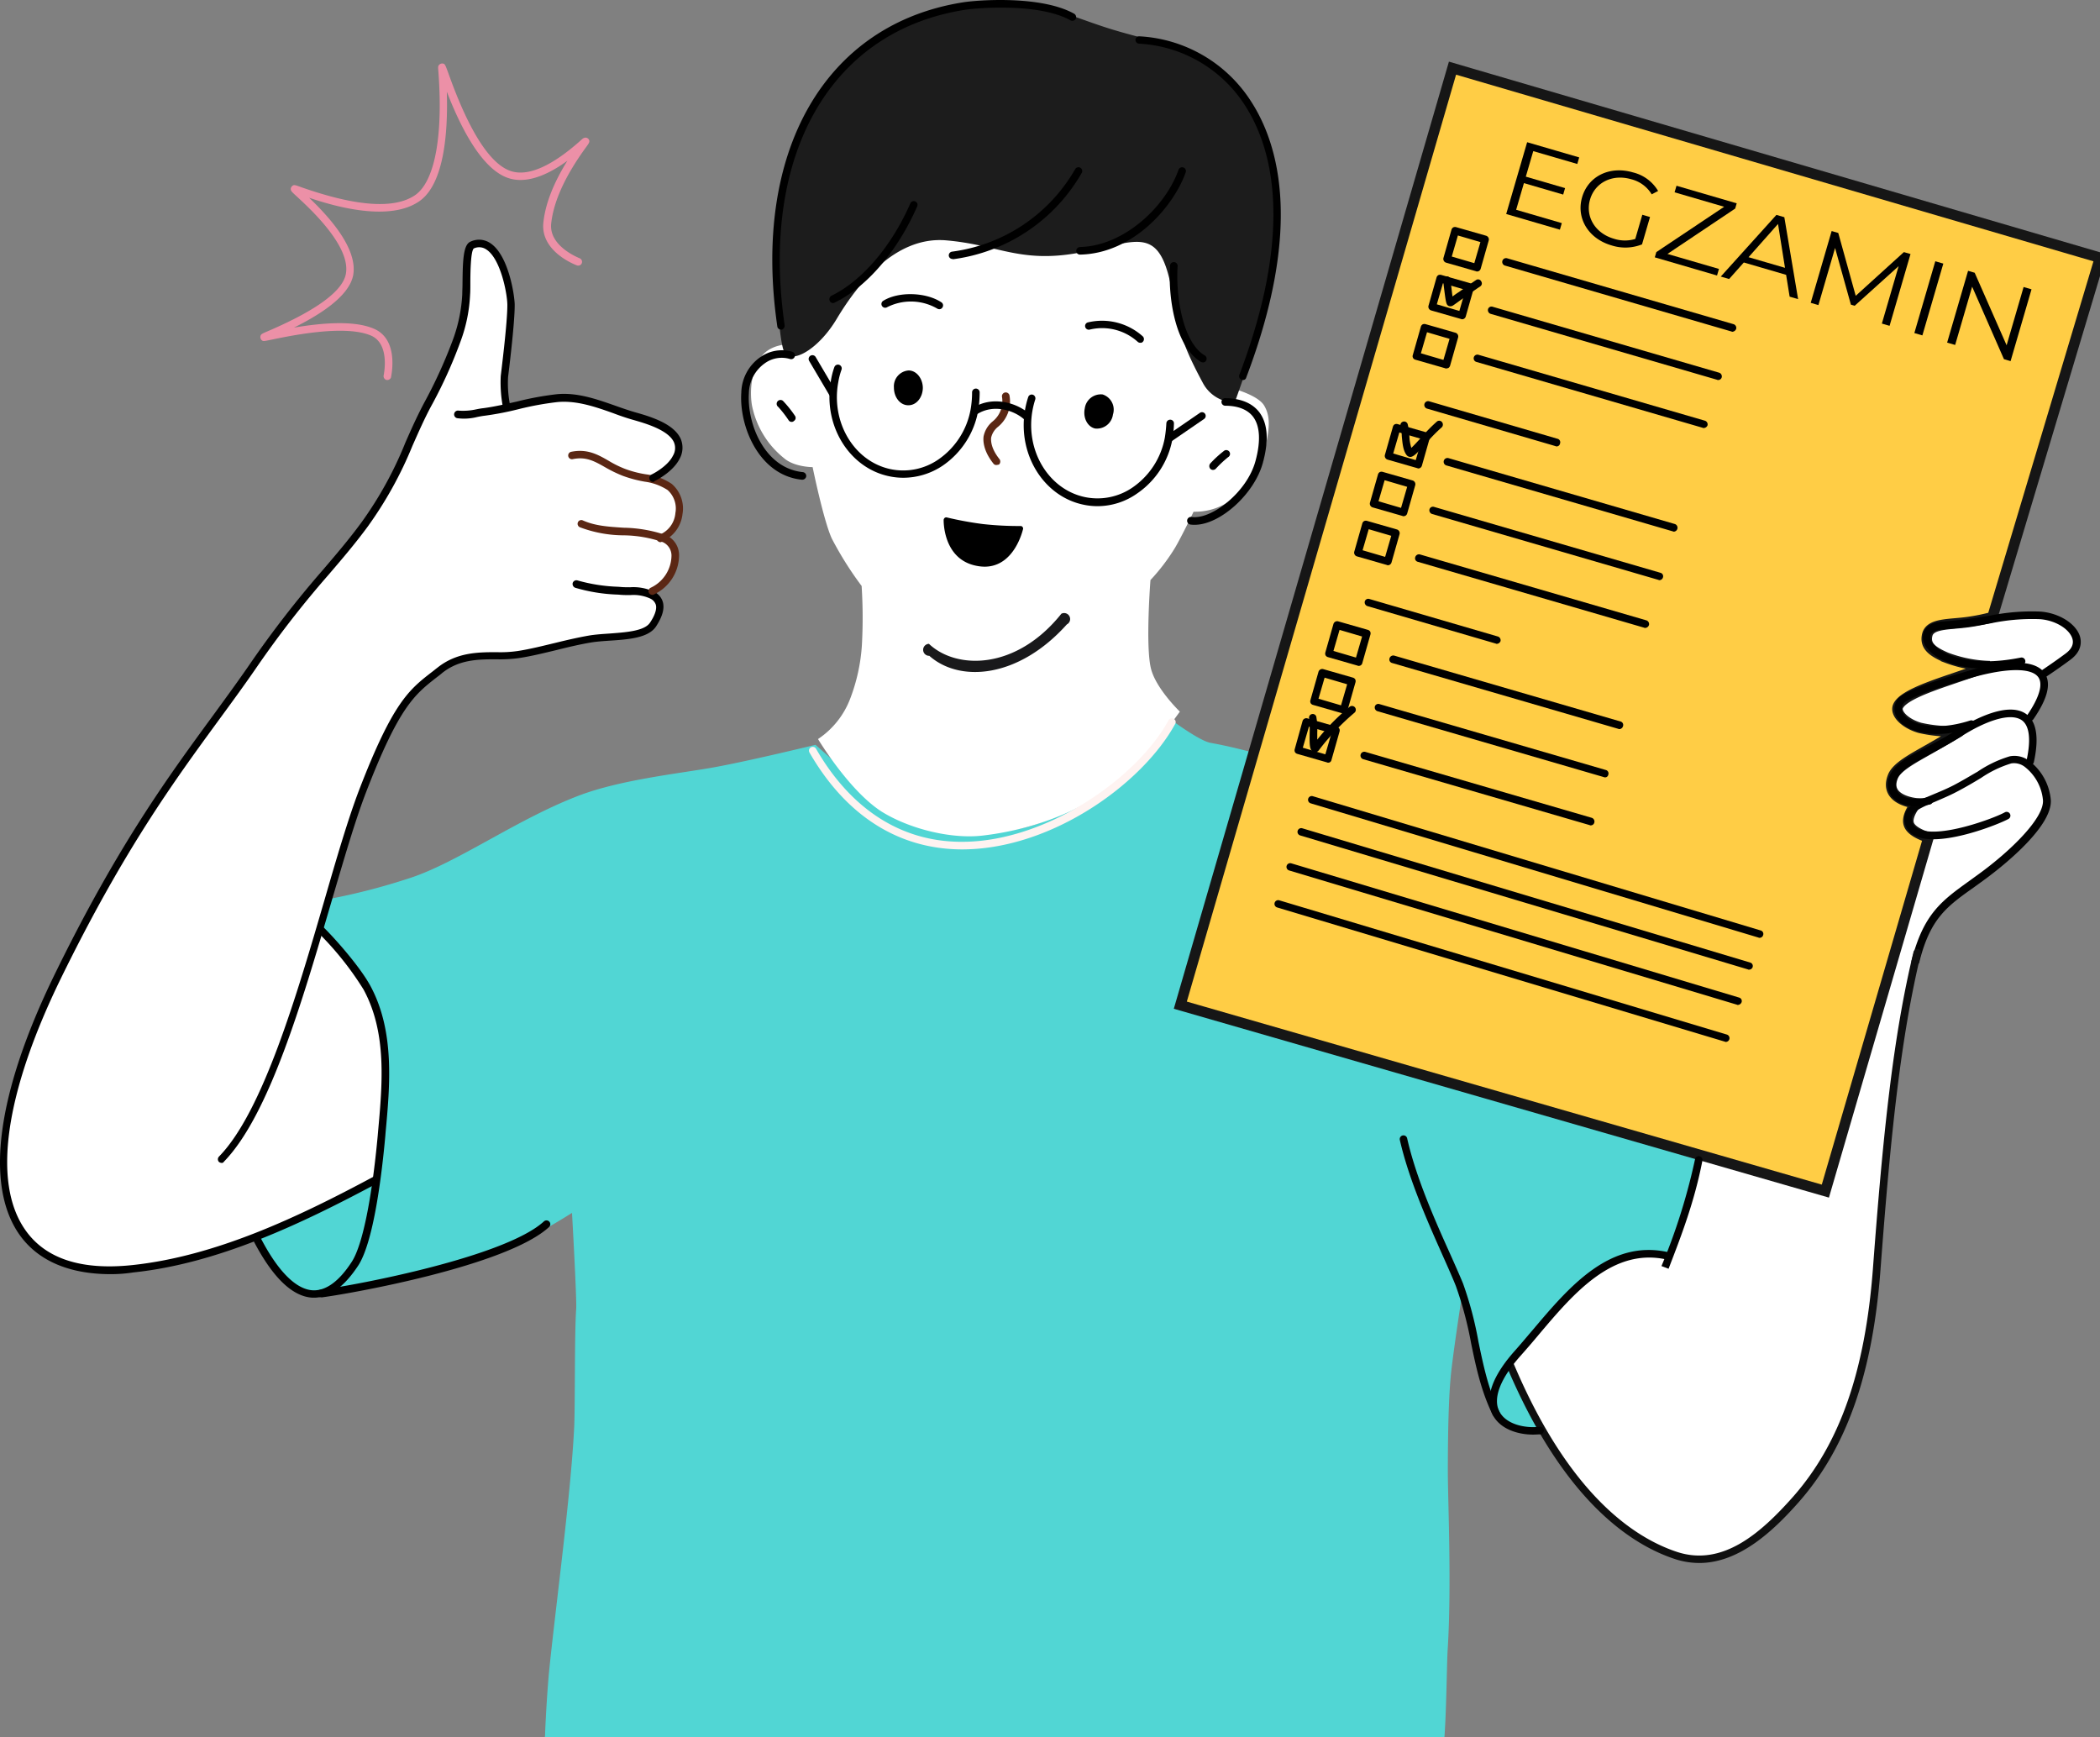 <svg id="image_przygotuję" xmlns="http://www.w3.org/2000/svg" xmlns:xlink="http://www.w3.org/1999/xlink" width="400" height="330.955" viewBox="0 0 400 330.955">
  <rect x="0" y="0" width="400" height="330.955" fill="#808080" stroke="none"/>
  <defs>
    <clipPath id="clip-path">
      <rect id="Rectangle_25" data-name="Rectangle 25" width="276.113" height="193.75" transform="translate(48.851 137.205)" fill="none"/>
    </clipPath>
    <clipPath id="clip-path-2">
      <rect id="Rectangle_27" data-name="Rectangle 27" width="400" height="330.955" fill="none"/>
    </clipPath>
  </defs>
  <g id="Group_41" data-name="Group 41">
    <g id="Group_40" data-name="Group 40" clip-path="url(#clip-path)">
      <path id="Path_98" data-name="Path 98" d="M108.955,231.047s.933,16.426.793,18.339c-.326,4.48-.186,17.826-.373,22.352-.607,12.553-3.36,32.945-4.713,45.918-.373,3.593-.7,9.239-.84,12.693a2.26,2.26,0,0,1-.047.56H275.127c.373-4.853.466-14,.606-16.426.794-12.273.047-28.559.047-34.2,0-7.093.14-14.466.653-19.086.513-4.573,2.1-14.932,2.1-14.932s3.313,13.672,3.36,13.859c1.446,3.36,1.446,6.813,3.5,9.893,1.4,2.146,8.4,2.52,8.4,2.52l-5.506-13.3s10.639-13.952,19.272-16.846c2.287-.746,4.9-.7,7.047-1.913a14.366,14.366,0,0,1,3.359-1.073s1.914-5.646,3.034-8.54c3.733-9.659,5.973-20.485,1.166-30.1-10.033-20.112-29.538-33.038-48.344-43.771-8.446-4.807-18.106-9.24-27.532-11.62-5.833-1.446-9.8-2.8-15.726-3.873-2.1-.373-7.419-4.339-7.419-4.339s-7.233,7.092-9.007,8.772a50.623,50.623,0,0,1-14.046,9.987c-10.032,4.619-20.859,2.426-30.238-2.707-5.133-2.8-14.513-11.339-14.513-11.339s-13.579,3.313-20.159,4.433-16.892,2.286-24.5,5.086c-11.9,4.433-23.426,12.879-32.619,15.866A120.758,120.758,0,0,1,62.8,171.223l-1.68,6.44a80.861,80.861,0,0,1,4.2,11.2c.933,3.966,1.167,7.886,1.866,11.9,1.074,5.74,4.34,24.079,4.34,24.079L48.991,235.9a45.305,45.305,0,0,0,4.993,7.373,8.033,8.033,0,0,0,5.647,2.987c11.059.746,26.505-5.413,36.958-8.54,3.173-.887,12.366-6.673,12.366-6.673" fill="#51d6d4" fill-rule="evenodd"/>
    </g>
  </g>
  <g id="Group_43" data-name="Group 43">
    <g id="Group_42" data-name="Group 42" clip-path="url(#clip-path-2)">
      <path id="Path_99" data-name="Path 99" d="M60.8,177.383s3.5-12.786,5.46-18.432c2.893-8.353,5.226-14.84,9.473-22.633,1.726-3.126,5.039-5.973,7.839-8.306,4.573-3.826,9.52-2.24,15.446-3.033,5.413-.7,11.526-3.267,13.3-3.36,3.734-.187,9.38.047,11.433-1.726a4.314,4.314,0,0,0,1.773-3.827,22.139,22.139,0,0,0-.746-3.266,9.354,9.354,0,0,0,3.686-4.34c1.167-3.36-2.053-5.88-2.053-5.88s2.94-3.686,3.127-5.833c.233-3.126-4.434-5.786-4.434-5.786a13,13,0,0,0,3.547-3.593c.7-1.167.98-3.127.607-3.687-1.774-2.753-6.02-3.5-9.567-4.666-4.106-1.354-8.166-3.08-12.226-3.314-2.473-.14-11.012,1.914-11.012,1.914a32.161,32.161,0,0,1-.28-4.433,59.214,59.214,0,0,1,.653-6.067c.28-3.033,1.306-9.566-.467-15.119-.746-2.333-2.893-6.113-5.786-5.506-2.52.513-1.4,9.006-2.1,12.506-1.353,6.673-4.807,13.439-7.933,19.972-2.613,5.413-4.76,10.639-7.466,15.539C67.8,104.12,60.1,110.886,53.144,120.079c-7.98,10.546-15.726,21.839-18.712,26.272-5.647,8.26-13.16,19.879-18.013,29.445-5.086,9.987-12.039,22.679-14.372,34.392C1.067,215.041-.193,219.054.833,224c.654,2.986.747,6.533,2.474,9.006,1.679,2.473,2.986,4.433,5.646,6.066,11.153,6.813,28.7,1.027,39.571-3.033,7.42-2.8,22.959-11.059,22.959-11.059s1.12-6.393,1.68-12.46a65.349,65.349,0,0,0-.467-15.959,30.83,30.83,0,0,0-3.639-9.753c-1.82-3.5-8.26-9.426-8.26-9.426" fill="#fff" fill-rule="evenodd"/>
      <path id="Path_100" data-name="Path 100" d="M155.813,140.781a16.089,16.089,0,0,0,6.113-7.653,34.567,34.567,0,0,0,2.24-10.173,94.594,94.594,0,0,0-.047-11.339,65.067,65.067,0,0,1-5.693-9.053c-1.586-3.5-3.64-13.579-3.64-13.579s-3.453,0-5.413-1.68a17.174,17.174,0,0,1-6.159-10.173,14.82,14.82,0,0,1,.513-6.673c.84-2.193,1.68-3.547,3.873-4.387,1.913-.7,4.2-.466,5.366-2.053,6.44-8.819,10.267-18.712,18.853-25.758a68.711,68.711,0,0,1,11.2-7.653C198.7,22.254,226,19.641,234.769,38.96a34.444,34.444,0,0,1,2.38,17.872c-.607,4.713-1.727,17.359-1.727,17.359s4.153,1.167,5.32,2.987c1.867,2.986.42,6.533-.047,9.939-.466,3.5-4.2,7.233-7.513,8.96a11.65,11.65,0,0,1-5.833,1.4s-2.193,4.573-3.5,6.813a37.941,37.941,0,0,1-4.714,6.206s-.979,12.553.094,16.846c.933,3.826,5.506,8.213,5.506,8.213s-4.9,6.766-6.626,8.633c-7.98,8.819-19.366,13.626-30.939,14.979-5.973.7-13.906-1.26-19.179-4.527-6.253-3.966-12.179-13.859-12.179-13.859" fill="#fff" fill-rule="evenodd"/>
      <path id="Path_101" data-name="Path 101" d="M287.632,259.839s3.966,8.866,6.813,13.953a69.445,69.445,0,0,0,10.313,13.346,61.851,61.851,0,0,0,9.006,6.953c4.106,2.1,6.02,3.5,10.733,3.033a19.777,19.777,0,0,0,8.4-3.173c8.82-6.02,14.046-14,18.386-23.426,4.62-10.079,5.6-21.745,6.44-33.831.56-8.027,1.4-16.52,2.286-23.753,1.12-9.239,2.427-18.945,4.387-28.138.746-3.593,1.633-8.026,5.18-11.526,6.533-6.44,16.845-11.106,20.159-19.366,1.073-2.66-3.174-8.306-3.174-8.306a20.146,20.146,0,0,0,.56-5.46,11.6,11.6,0,0,0-.606-2.753s1.633-3.127,2.24-4.48a6.353,6.353,0,0,0,.513-4.433s6.533-4.2,6.533-6.766c0-2.24-6.113-4.62-7.28-4.573-5.46.233-8.819,1.306-14.279,1.306-1.447,0-5.833.653-7,1.54-2.286,1.727-3.36,8.166-4.153,10.453-2.66,7.979-5.833,15.772-9.146,23.519-4.246,9.939-7.84,20.065-11.339,30.285-2.614,7.653-4.387,16.519-8.913,23.332-2.893,4.386-9.8,11.853-9.8,11.853s-1.586,7.046-2.66,10.733c-.653,2.193-3.22,9.052-3.22,9.052s-5.366-.42-6.439-.28a20.4,20.4,0,0,0-8.586,4.014c-2.847,2.1-7.7,7.372-11.153,11.339-1.353,1.633-4.2,5.553-4.2,5.553" fill="#fff" fill-rule="evenodd"/>
      <path id="Path_102" data-name="Path 102" d="M276.666,12.984,400,49.1l-20.486,68.457a38.746,38.746,0,0,1-4.573.933c-3.593.513-7.28.187-7.84,2.427s1.26,3.313,3.594,4.339A25.271,25.271,0,0,0,379,126.892s-4.153,1.4-7.56,2.566c-4.666,1.587-9.053,3.22-9.893,5.04-.653,1.4,1.354,3.36,4.153,4.153a26.417,26.417,0,0,0,7.653.607s-2.939,1.773-6.066,3.546c-2.94,1.68-5.973,3.267-6.72,5.086-1.866,4.62,4.434,5.134,4.434,5.134s-2.007,2.379-1.4,4.013c.56,1.633,3.733,2.473,3.733,2.473l-19.646,67.383L224.822,191.475Z" fill="#ffcd45" stroke="#161616" stroke-width="2" fill-rule="evenodd"/>
      <path id="Path_103" data-name="Path 103" d="M194.117,100.807s-1.913-.093-4.246-.187c-1.307-.046-5.274-.56-6.533-.793-.607-.093-3.174-.7-3.174-.7s.42,3.733.887,4.48a11.778,11.778,0,0,0,2.66,2.846c2.613,2.007,6.813.514,8.4-1.12a9.8,9.8,0,0,0,2.007-4.526" fill-rule="evenodd"/>
      <path id="Path_104" data-name="Path 104" d="M149.179,66.508c-1.26-4.526-1.54-18.712-.84-25.525a48.935,48.935,0,0,1,3.547-14.28,49.956,49.956,0,0,1,10.126-14.979C169.431,4.025,181.8.338,192.25.525,199.016.665,203.87,3,209.936,5c4.993,1.68,9.986,2.66,14.886,4.294,7,2.333,12.693,8.259,15.4,14.885,5.553,13.673,2.66,25.386-.56,38.872-.793,3.406-4.48,13.626-4.48,13.626a7.01,7.01,0,0,1-6.066-3.733c-3.033-5.647-4.666-9.52-5.506-15.166-2.334-16.006-6.58-11.62-18.433-9.566-10.966,1.913-15.119-1.587-24.965-2.427s-17.033,8.633-20.766,14.839c-3.686,6.253-9.333,9.24-10.266,5.88" fill="#1c1c1c" fill-rule="evenodd"/>
      <path id="Path_105" data-name="Path 105" d="M364.815,183.916a.28.28,0,0,1-.187-.047.722.722,0,0,1-.513-.886c2.287-8.96,5.786-11.433,11.106-15.26l1.54-1.119c6.206-4.48,12.739-10.873,12.366-14.28a9.093,9.093,0,0,0-3.406-6.206,3.348,3.348,0,0,0-2.614-.7,21.049,21.049,0,0,0-5.739,2.753c-1.307.793-2.8,1.68-4.573,2.613-1.494.794-2.894,1.354-4.154,1.914-3.033,1.26-4.619,2.006-4.479,3.406a2.065,2.065,0,0,0,1.213,1.773c3.78,1.96,14.373-1.96,16.472-3.126a.721.721,0,1,1,.7,1.26c-1.959,1.073-13.206,5.553-17.825,3.173a3.417,3.417,0,0,1-1.96-2.893c-.28-2.567,2.193-3.593,5.32-4.9,1.213-.513,2.613-1.073,4.059-1.82,1.774-.933,3.22-1.82,4.527-2.566a22.186,22.186,0,0,1,6.159-2.94,4.7,4.7,0,0,1,3.78.933,10.558,10.558,0,0,1,4.013,7.233c.56,5.506-10.686,13.953-12.972,15.586l-1.54,1.12c-5.273,3.733-8.446,5.973-10.546,14.419a.846.846,0,0,1-.747.56" fill="#020202"/>
      <path id="Path_106" data-name="Path 106" d="M364.815,153.537a5.556,5.556,0,0,1-4.433-1.727,3.885,3.885,0,0,1-.373-4.2c.98-2.147,3.546-3.5,7.093-5.367,1.773-.933,3.779-2.006,5.926-3.36,2.1-1.306,9.193-5.459,12.879-2.893,2.007,1.4,2.52,4.527,1.494,9.193a.714.714,0,0,1-1.4-.28c.886-4.013.56-6.673-.887-7.7-2.333-1.633-7.326.42-11.246,2.894-2.193,1.4-4.2,2.473-6.02,3.453-3.266,1.773-5.646,3.033-6.439,4.713a2.548,2.548,0,0,0,.186,2.706c.933,1.167,3.08,1.494,5.693.887a.672.672,0,0,1,.84.56.682.682,0,0,1-.56.84,15.249,15.249,0,0,1-2.753.28"/>
      <path id="Path_107" data-name="Path 107" d="M369.015,139.818c-4.106,0-7-1.493-7.886-3.5a3.015,3.015,0,0,1,1.353-3.966c2.613-1.587,8.446-3.407,12.833-4.667,4.246-1.213,11.759-2.753,14.092.467,1.354,1.913.7,4.806-2.1,8.866a.705.705,0,1,1-1.166-.793c2.333-3.407,3.033-5.927,2.1-7.233-1.307-1.82-5.973-1.773-12.506.047-6.207,1.773-10.5,3.313-12.506,4.479a1.623,1.623,0,0,0-.84,2.147c.933,2.053,5.6,3.92,12.879,1.586a.709.709,0,1,1,.42,1.354,20.47,20.47,0,0,1-6.673,1.213"/>
      <path id="Path_108" data-name="Path 108" d="M389.127,129.132a.72.72,0,0,1-.42-1.307c1.307-.886,2.893-1.96,4.713-3.313,1.213-.886,1.633-1.866,1.307-2.893-.607-1.913-3.5-3.593-6.487-3.686a38.541,38.541,0,0,0-9.006.793,82.847,82.847,0,0,1-9.239,1.166c-1.167.094-2.007.467-2.24,1.027a1.794,1.794,0,0,0,.513,1.773c1.493,1.867,6.72,4.573,16.659,2.567a.727.727,0,0,1,.84.56.7.7,0,0,1-.56.84c-9.893,1.96-15.912-.42-18.059-3.08a3.176,3.176,0,0,1-.7-3.267c.28-.653,1.073-1.726,3.453-1.913,3.967-.28,6.673-.746,9.1-1.12a40.255,40.255,0,0,1,9.333-.793c3.593.14,7.046,2.193,7.839,4.713.28.933.467,2.8-1.82,4.48-1.82,1.353-3.453,2.473-4.806,3.36a1.381,1.381,0,0,1-.42.093"/>
      <path id="Path_109" data-name="Path 109" d="M42.225,221.527a.971.971,0,0,1-.513-.187.732.732,0,0,1,0-1.026c8.353-8.54,14.839-30.845,20.065-48.764,2.334-8.073,4.573-15.726,6.673-21.186,6.393-16.566,9.473-18.992,13.813-22.352.373-.28.7-.56,1.073-.84,3.64-2.893,7.653-2.94,11.246-2.94A22.949,22.949,0,0,0,98.689,124c2.38-.374,4.76-.98,7.093-1.54,2.1-.514,4.293-1.027,6.439-1.4,1.12-.187,2.427-.28,3.827-.374,3.126-.233,6.673-.466,7.746-2.053.98-1.446,1.353-2.66,1.12-3.453a1.975,1.975,0,0,0-1.073-1.167,7.563,7.563,0,0,0-3.78-.653c-.56,0-1.12,0-1.773-.046l-.56-.047a32.288,32.288,0,0,1-8.166-1.307.77.77,0,0,1-.467-.933.74.74,0,0,1,.887-.467,32.123,32.123,0,0,0,7.793,1.214l.559.046c.607.047,1.12.047,1.68.047a9.16,9.16,0,0,1,4.434.793,3.149,3.149,0,0,1,1.819,2.053c.327,1.26-.093,2.754-1.306,4.62-1.447,2.193-5.227,2.473-8.866,2.707-1.354.093-2.614.186-3.687.373-2.146.373-4.293.887-6.346,1.4-2.333.56-4.76,1.167-7.187,1.54a26.231,26.231,0,0,1-4.339.233c-3.5,0-7.093.047-10.313,2.613-.373.327-.747.607-1.12.887C79,132.3,76.01,134.638,69.757,150.831c-2.1,5.413-4.293,13.019-6.673,21.092-5.553,18.992-11.853,40.551-20.439,49.371a.437.437,0,0,1-.42.233"/>
      <path id="Path_110" data-name="Path 110" d="M124.307,113.313a.729.729,0,0,1-.7-.373.712.712,0,0,1,.327-.98,6.846,6.846,0,0,0,3.966-6.02,2.806,2.806,0,0,0-1.633-2.66,23.56,23.56,0,0,0-7.56-1.306,23.792,23.792,0,0,1-8.259-1.54.72.72,0,0,1-.374-.934.7.7,0,0,1,.934-.373c2.38,1.073,4.993,1.213,7.793,1.4a26.147,26.147,0,0,1,8.026,1.4,4.164,4.164,0,0,1,2.52,3.92,8.276,8.276,0,0,1-4.76,7.373.344.344,0,0,1-.28.093" fill="#5b2714"/>
      <path id="Path_111" data-name="Path 111" d="M125.8,103.28a.7.7,0,0,1-.653-.467.724.724,0,0,1,.42-.933,4.876,4.876,0,0,0,3.08-4.153,4.713,4.713,0,0,0-1.494-4.386,10.556,10.556,0,0,0-4.34-1.587,23.637,23.637,0,0,1-4.2-1.12A25.027,25.027,0,0,1,115.255,89c-2.053-1.167-3.64-2.053-6.16-1.54a.714.714,0,1,1-.28-1.4c3.033-.607,5.04.513,7.14,1.726a19.51,19.51,0,0,0,3.126,1.54,19.991,19.991,0,0,0,3.967,1.027,11.406,11.406,0,0,1,4.9,1.82A6.172,6.172,0,0,1,130,97.914a6.412,6.412,0,0,1-3.967,5.273c-.046.093-.14.093-.233.093" fill="#5b2714"/>
      <path id="Path_112" data-name="Path 112" d="M124.4,91.8a.7.7,0,0,1-.653-.42.754.754,0,0,1,.326-.98c.047,0,3.08-1.493,4.107-3.593a2.815,2.815,0,0,0,.186-2.567c-1.073-2.379-5.646-3.639-7.559-4.2-1.353-.374-2.707-.84-4.06-1.354-3.406-1.213-6.953-2.426-10.546-2.1a57.707,57.707,0,0,0-7.42,1.354,57.84,57.84,0,0,1-6.533,1.26c-.42.046-.886.14-1.353.233a10.218,10.218,0,0,1-3.78.233.732.732,0,0,1,.234-1.446,11.558,11.558,0,0,0,3.313-.234c.466-.093.933-.186,1.4-.233,2.146-.28,4.293-.793,6.393-1.26a57.69,57.69,0,0,1,7.606-1.4c3.873-.373,7.56.933,11.153,2.193,1.306.467,2.66.934,3.966,1.307,3.547.98,7.326,2.38,8.493,5.04a4.355,4.355,0,0,1-.233,3.78c-1.307,2.566-4.667,4.2-4.807,4.246,0,.093-.093.14-.233.14"/>
      <path id="Path_113" data-name="Path 113" d="M21.086,242.713c-7.933,0-13.906-2.567-17.406-7.56-6.626-9.472-4.246-27.018,6.673-49.417,11.993-24.592,21.7-37.8,30.239-49.464,2.38-3.267,4.666-6.393,6.859-9.566a197.06,197.06,0,0,1,14.14-18.246c2.426-2.847,4.759-5.553,7.233-8.913a71.163,71.163,0,0,0,8.4-15.259c1.167-2.66,2.38-5.367,3.873-8.12a91.735,91.735,0,0,0,5.18-11.479,29.364,29.364,0,0,0,1.773-8.633c0-.56.047-1.26.047-2.053.047-4.434.14-7.42,1.54-7.98a3.8,3.8,0,0,1,3.733.28c3.453,2.24,4.62,9.753,4.666,11.666.047,3.546-1.213,13.439-1.26,13.859a21.337,21.337,0,0,0,.374,5.32.708.708,0,1,1-1.353.42,24.861,24.861,0,0,1-.42-5.88c0-.186,1.306-10.266,1.259-13.719-.046-2.193-1.306-8.726-4.013-10.453a2.4,2.4,0,0,0-2.38-.186c-.606.513-.653,4.806-.653,6.673,0,.793,0,1.539-.046,2.1a29.313,29.313,0,0,1-1.867,9.053A88.876,88.876,0,0,1,82.4,76.868c-1.493,2.707-2.66,5.413-3.827,8.026a73.972,73.972,0,0,1-8.586,15.493c-2.52,3.406-4.853,6.113-7.326,9.006A192.054,192.054,0,0,0,48.618,127.5c-2.193,3.173-4.48,6.3-6.906,9.613-8.493,11.619-18.106,24.732-30.1,49.231C.927,208.228-1.5,225.261,4.8,234.267c3.827,5.506,10.686,7.746,20.392,6.719,15.82-1.679,31.452-9.052,45.965-16.845a.721.721,0,1,1,.7,1.26c-14.653,7.839-30.425,15.3-46.478,16.985a27.768,27.768,0,0,1-4.293.327"/>
      <path id="Path_114" data-name="Path 114" d="M73.77,72.388h-.14a.768.768,0,0,1-.56-.84c0-.047,1.353-6.066-2.473-7.653-5.04-2.1-15.4.093-18.806.793-1.586.327-1.68.374-2.006.047a.835.835,0,0,1-.187-.653c.093-.42.187-.467,1.493-1.027,9.24-3.966,14.233-7.653,14.793-10.919.933-5.227-6.767-12.32-9.286-14.653-1.074-.98-1.214-1.12-1.214-1.493a.749.749,0,0,1,.234-.513c.326-.327.513-.28,1.773.186,10.5,3.687,17.779,4.2,21.7,1.493,3.733-2.613,5.366-11.292,4.386-23.845-.046-.56-.046-.747.187-.98a.771.771,0,0,1,.56-.233c.513,0,.56.186,1.12,1.68,4.06,11.479,8.213,17.825,12.272,18.9,3.174.84,7.513-1.074,12.833-5.787.467-.42.607-.56.793-.606a.714.714,0,0,1,.84.186c.374.467.094.794-.326,1.4-4.013,5.46-6.3,10.406-6.767,14.7-.466,4.386,5.367,6.579,5.413,6.626a.723.723,0,0,1-.513,1.353c-.28-.093-6.953-2.613-6.393-8.119.373-3.594,1.913-7.513,4.573-11.807-2.94,2.147-7.139,4.434-10.873,3.407-5.6-1.493-9.846-10.779-12.086-16.566.234,7.653-.466,17.546-5.226,20.859-5.646,3.92-15.773,1.12-21-.653,3.453,3.313,9.286,9.473,8.4,14.7-.747,4.153-6.673,7.746-11.293,10.033,4.76-.793,11.2-1.493,15.166.187,4.946,2.053,3.36,9.006,3.313,9.332a.786.786,0,0,1-.7.467" fill="#ec90a7"/>
      <path id="Path_115" data-name="Path 115" d="M152.819,91.38h-.093c-8.167-.84-11.946-10.172-11.526-16.565a8.469,8.469,0,0,1,3.733-6.859,7.06,7.06,0,0,1,6.019-.934.723.723,0,1,1-.513,1.353,5.486,5.486,0,0,0-4.713.794,7.178,7.178,0,0,0-3.08,5.739c-.373,5.834,2.987,14.28,10.266,15.026a.732.732,0,0,1,.654.793.755.755,0,0,1-.747.653"/>
      <path id="Path_116" data-name="Path 116" d="M227.575,99.967a5.036,5.036,0,0,1-.84-.047.732.732,0,1,1,.233-1.446c3.78.56,10.593-4.713,12.18-10.686,1.026-3.78.84-6.673-.467-8.4-1.027-1.353-2.846-2.1-5.32-2.1a.729.729,0,0,1-.7-.746.717.717,0,0,1,.7-.7c2.987.046,5.133.933,6.487,2.659q2.449,3.221.7,9.66c-1.634,5.973-8.167,11.806-12.973,11.806"/>
      <path id="Path_117" data-name="Path 117" d="M150.813,80.368a.68.68,0,0,1-.607-.327,21.885,21.885,0,0,0-1.96-2.52.733.733,0,1,1,.887-1.166A21.812,21.812,0,0,1,151.42,79.2a.683.683,0,0,1-.187.98.571.571,0,0,1-.42.187"/>
      <path id="Path_118" data-name="Path 118" d="M189.777,88.581a.665.665,0,0,1-.56-.28c-2.007-2.52-1.96-4.48-1.867-5.18a4.938,4.938,0,0,1,1.727-2.846,4.93,4.93,0,0,0,1.773-4.713.727.727,0,1,1,1.447-.14A6.236,6.236,0,0,1,190.1,81.3a3.694,3.694,0,0,0-1.307,2.054c-.047.42-.14,1.959,1.587,4.106a.785.785,0,0,1-.094,1.027,3.1,3.1,0,0,1-.513.093" fill="#5b2714"/>
      <path id="Path_119" data-name="Path 119" d="M180.724,99.686c.093,1.68.793,6.3,5.6,7.187,5.086.933,6.953-3.92,7.466-5.647-1.213,0-4.013-.093-6.673-.373-2.707-.373-5.273-.933-6.393-1.167m6.813,8.26a7.915,7.915,0,0,1-1.4-.14c-6.58-1.167-6.393-8.68-6.393-8.773a.572.572,0,0,1,.187-.373.476.476,0,0,1,.42-.094,66.236,66.236,0,0,0,6.859,1.26,62.216,62.216,0,0,0,7.187.374.423.423,0,0,1,.373.186.448.448,0,0,1,.093.42c-.046.094-1.586,7.14-7.326,7.14"/>
      <path id="Path_120" data-name="Path 120" d="M178.9,58.9a.755.755,0,0,1-.42-.14,10.008,10.008,0,0,0-9.519-.233.713.713,0,0,1-.747-1.214c2.893-1.819,8.166-1.679,11.106.28a.691.691,0,0,1,.187.98.68.68,0,0,1-.607.327"/>
      <path id="Path_121" data-name="Path 121" d="M217.216,65.295a.7.7,0,0,1-.513-.187,10.114,10.114,0,0,0-9.1-2.333.708.708,0,0,1-.42-1.353,11.633,11.633,0,0,1,10.5,2.66.732.732,0,0,1,0,1.026.542.542,0,0,1-.467.187"/>
      <path id="Path_122" data-name="Path 122" d="M148.759,62.775a.67.67,0,0,1-.7-.607c-4.853-33.365,9.1-57.63,35.465-61.737,2.66-.419,14.792-1.353,21.092,2.194a.75.75,0,0,1,.28.98.752.752,0,0,1-.98.28c-5.88-3.314-17.546-2.427-20.159-2.007-25.572,4.013-39.011,27.579-34.3,60.1a.8.8,0,0,1-.607.84c0-.047-.046-.047-.093-.047"/>
      <path id="Path_123" data-name="Path 123" d="M236.768,72.388a.588.588,0,0,1-.28-.047.725.725,0,0,1-.42-.933c10.453-27.625,6.346-43.164,1.073-51.331A25.59,25.59,0,0,0,216.982,8.318a.727.727,0,0,1-.7-.747.718.718,0,0,1,.747-.653,26.944,26.944,0,0,1,21.279,12.413c5.46,8.446,9.753,24.452-.933,52.59a.605.605,0,0,1-.607.467"/>
      <path id="Path_124" data-name="Path 124" d="M205.69,48.5a.718.718,0,0,1-.7-.7.761.761,0,0,1,.7-.747c8.493-.186,16.379-7.793,18.806-14.746a.724.724,0,0,1,1.353.514c-2.24,6.393-9.94,15.492-20.159,15.679"/>
      <path id="Path_125" data-name="Path 125" d="M181.424,49.336a.707.707,0,0,1-.7-.607.724.724,0,0,1,.607-.793A31.8,31.8,0,0,0,204.8,32.21a.721.721,0,0,1,1.26.7,33.253,33.253,0,0,1-24.546,16.473c-.046-.047-.046-.047-.093-.047"/>
      <path id="Path_126" data-name="Path 126" d="M158.7,57.735a.7.7,0,0,1-.653-.42.754.754,0,0,1,.326-.98c5.787-2.8,11.433-9.379,15.026-17.592a.711.711,0,1,1,1.307.56c-3.733,8.539-9.613,15.4-15.726,18.339a.507.507,0,0,1-.28.093"/>
      <path id="Path_127" data-name="Path 127" d="M229.115,69.028a.886.886,0,0,1-.373-.093c-5.04-3.033-6.253-12.6-5.88-18.339a.727.727,0,1,1,1.447.14c-.374,5.553.933,14.466,5.179,16.985a.7.7,0,0,1,.234.98.592.592,0,0,1-.607.327"/>
      <path id="Path_128" data-name="Path 128" d="M206.623,77.8a3.085,3.085,0,0,1,3.406-2.66,3.041,3.041,0,0,1,1.96,3.827,3.085,3.085,0,0,1-3.406,2.659c-1.447-.326-2.333-2.053-1.96-3.826" fill-rule="evenodd"/>
      <path id="Path_129" data-name="Path 129" d="M170.272,73.835a3.026,3.026,0,0,1,2.8-3.267c1.493,0,2.706,1.54,2.706,3.36-.046,1.82-1.26,3.314-2.8,3.267-1.494,0-2.707-1.493-2.707-3.36" fill-rule="evenodd"/>
      <path id="Path_130" data-name="Path 130" d="M231.075,89.514a.7.7,0,0,1-.513-.187.782.782,0,0,1-.047-1.026,20.728,20.728,0,0,1,2.707-2.473.72.72,0,1,1,.7,1.259,21.925,21.925,0,0,0-2.334,2.194.748.748,0,0,1-.513.233"/>
      <path id="Path_131" data-name="Path 131" d="M316.471,241.173a115.757,115.757,0,0,0,6.393-20.346.714.714,0,1,1,1.4.28c-1.493,7.747-4.013,14.28-6.44,20.579" fill="#020202"/>
      <path id="Path_132" data-name="Path 132" d="M311.1,265.532" fill="#5b2714"/>
      <path id="Path_133" data-name="Path 133" d="M323.657,297.73a14.908,14.908,0,0,1-4.62-.747c-8.773-2.893-21.512-11.619-32.151-36.958a.71.71,0,0,1,1.306-.56c10.406,24.826,22.772,33.365,31.265,36.165,8.726,2.847,16.006-3.686,22.026-10.453,8.913-10.079,13.766-23.845,15.259-43.444,1.96-26.179,3.873-44.425,7.746-60.43a.724.724,0,1,1,1.4.373c-3.826,15.866-5.74,34.111-7.7,60.2-1.494,19.879-6.487,33.971-15.586,44.284-4.947,5.6-11.386,11.573-18.946,11.573" fill="#0f0f0f"/>
      <path id="Path_134" data-name="Path 134" d="M183.291,161.8c-12.086,0-22.166-6.393-29.119-18.479a.721.721,0,0,1,1.26-.7C162.2,154.377,172,160.537,183.664,160.35c15.82-.186,32.9-12.132,38.918-23.145a.737.737,0,0,1,.98-.28.7.7,0,0,1,.28.98c-6.206,11.339-23.332,23.705-40.178,23.892Z" fill="#fef3f1"/>
      <path id="Path_135" data-name="Path 135" d="M59.817,247.193h-.28c-3.826-.187-7.606-3.826-11.246-10.826a.731.731,0,1,1,1.307-.653c3.313,6.439,6.813,9.939,10.032,10.079,2.474.093,4.993-1.727,7.42-5.506,2.007-3.173,3.78-11.9,4.9-23.986L72,215.7c.84-9.287,1.727-18.946-2.753-27.206A58.97,58.97,0,0,0,60.7,177.757a.726.726,0,1,1,1.026-1.027c2.38,2.38,6.86,7.466,8.82,11.059,4.666,8.633,3.733,18.946,2.893,28l-.047.607c-.653,7.233-2.193,20.065-5.133,24.638-2.66,4.06-5.506,6.16-8.446,6.16"/>
      <path id="Path_136" data-name="Path 136" d="M61.077,247.1a.707.707,0,0,1-.7-.607.724.724,0,0,1,.607-.793c7.233-.933,35.231-6.3,42.6-13.019a.727.727,0,1,1,.98,1.073C96.4,241.219,66.4,246.492,61.217,247.146a.171.171,0,0,0-.14-.047"/>
      <path id="Path_137" data-name="Path 137" d="M292.065,273.278c-3.08,0-6.393-1.12-7.746-3.78-1.12-2.193-1.26-6.066,4.293-12.273,1.12-1.259,2.24-2.613,3.406-3.966,6.86-8.12,14.653-17.312,25.852-14.7a.714.714,0,0,1-.28,1.4c-10.359-2.427-17.872,6.439-24.452,14.232-1.166,1.4-2.333,2.754-3.453,4.013-3.92,4.387-5.366,8.167-4.106,10.64s4.853,3.266,7.7,2.94a.726.726,0,1,1,.14,1.446c-.42,0-.886.047-1.353.047" fill="#020202"/>
      <path id="Path_138" data-name="Path 138" d="M284.973,269.918a.7.7,0,0,1-.654-.42c-2.147-4.34-3.173-9.053-4.107-13.626A70.624,70.624,0,0,0,277.319,245c-.513-1.306-1.353-3.22-2.333-5.413-2.753-6.206-6.58-14.652-8.353-22.445a.714.714,0,1,1,1.4-.28c1.726,7.653,5.506,16.052,8.259,22.165.98,2.193,1.82,4.107,2.38,5.46a68.538,68.538,0,0,1,2.94,11.106c.98,4.713,1.913,9.146,3.967,13.3a.713.713,0,0,1-.326.98c-.048,0-.188.047-.28.047" fill="#020202"/>
      <path id="Path_139" data-name="Path 139" d="M276.527,48.869l4.293,1.26,1.166-4.013-4.293-1.26Zm4.806,2.847a.28.28,0,0,1-.187-.047l-5.693-1.633a.745.745,0,0,1-.513-.887l1.54-5.413a.751.751,0,0,1,.327-.42.78.78,0,0,1,.56-.046L283.06,44.9a.745.745,0,0,1,.513.887l-1.54,5.413a.751.751,0,0,1-.327.42.629.629,0,0,1-.373.093"/>
      <path id="Path_140" data-name="Path 140" d="M273.68,57.969l4.293,1.259,1.166-4.013-4.293-1.26Zm4.806,2.846a.28.28,0,0,1-.187-.047l-5.693-1.633a.745.745,0,0,1-.513-.887l1.54-5.413a.751.751,0,0,1,.327-.42.78.78,0,0,1,.56-.046L280.213,54a.745.745,0,0,1,.513.887l-1.54,5.413a.751.751,0,0,1-.327.42.629.629,0,0,1-.373.093"/>
      <path id="Path_141" data-name="Path 141" d="M270.647,67.3l4.293,1.26,1.166-4.013-4.293-1.26Zm4.806,2.893a.28.28,0,0,1-.187-.047l-5.693-1.633a.682.682,0,0,1-.466-.887l1.54-5.413a.745.745,0,0,1,.326-.42.78.78,0,0,1,.56-.046l5.693,1.633a.745.745,0,0,1,.514.887l-1.54,5.413a.751.751,0,0,1-.327.42,1.764,1.764,0,0,1-.42.093"/>
      <path id="Path_142" data-name="Path 142" d="M296.5,85.034a.28.28,0,0,1-.187-.047L271.86,77.848a.725.725,0,1,1,.374-1.4l24.452,7.139a.683.683,0,0,1,.466.887.653.653,0,0,1-.653.56"/>
      <path id="Path_143" data-name="Path 143" d="M265.374,86.387l4.293,1.26,1.166-4.013-4.293-1.26Zm4.806,2.847a.28.28,0,0,1-.187-.047L264.3,87.554a.745.745,0,0,1-.513-.887l1.54-5.413a.751.751,0,0,1,.327-.42.78.78,0,0,1,.56-.046l5.693,1.633a.751.751,0,0,1,.42.327.78.78,0,0,1,.046.56l-1.54,5.413a.745.745,0,0,1-.326.42.685.685,0,0,1-.327.093"/>
      <path id="Path_144" data-name="Path 144" d="M262.573,95.486l4.293,1.26,1.167-4.013-4.293-1.26Zm4.76,2.847a.28.28,0,0,1-.187-.047l-5.693-1.633a.745.745,0,0,1-.513-.887l1.54-5.413a.751.751,0,0,1,.327-.42.78.78,0,0,1,.56-.046l5.693,1.633a.745.745,0,0,1,.513.887l-1.54,5.413a.751.751,0,0,1-.327.42.886.886,0,0,1-.373.093"/>
      <path id="Path_145" data-name="Path 145" d="M259.541,104.819l4.293,1.26L265,102.066l-4.293-1.26Zm4.806,2.847a.28.28,0,0,1-.187-.047l-5.693-1.633a.745.745,0,0,1-.513-.887l1.54-5.413a.751.751,0,0,1,.327-.42.759.759,0,0,1,.56-.046l5.693,1.633a.745.745,0,0,1,.513.887l-1.54,5.413a.751.751,0,0,1-.327.42.562.562,0,0,1-.373.093"/>
      <path id="Path_146" data-name="Path 146" d="M285.112,122.645a.28.28,0,0,1-.187-.047l-24.452-7.138a.748.748,0,0,1-.513-.888.682.682,0,0,1,.887-.467l24.452,7.14a.746.746,0,0,1,.513.888.808.808,0,0,1-.7.512"/>
      <path id="Path_147" data-name="Path 147" d="M253.988,124l4.293,1.26,1.166-4.013-4.293-1.26Zm4.806,2.847a.28.28,0,0,1-.187-.047l-5.693-1.633a.751.751,0,0,1-.42-.327.78.78,0,0,1-.046-.56l1.54-5.413a.745.745,0,0,1,.886-.513l5.693,1.633a.744.744,0,0,1,.42.327.775.775,0,0,1,.047.56l-1.54,5.413a.694.694,0,0,1-.7.56"/>
      <path id="Path_148" data-name="Path 148" d="M251.141,133.1l4.293,1.26,1.166-4.013-4.293-1.26Zm4.806,2.847a.28.28,0,0,1-.187-.047l-5.693-1.633a.751.751,0,0,1-.42-.327.78.78,0,0,1-.046-.56l1.54-5.413a.745.745,0,0,1,.886-.513l5.693,1.633a.744.744,0,0,1,.42.327.775.775,0,0,1,.047.56l-1.54,5.413a.694.694,0,0,1-.7.56"/>
      <path id="Path_149" data-name="Path 149" d="M248.155,142.431l4.293,1.26,1.166-4.013-4.293-1.26Zm4.806,2.847a.28.28,0,0,1-.187-.047l-5.693-1.633a.751.751,0,0,1-.42-.327.78.78,0,0,1-.046-.56l1.493-5.366a.744.744,0,0,1,.887-.513l5.693,1.633a.751.751,0,0,1,.42.327.78.78,0,0,1,.046.56l-1.54,5.413a.615.615,0,0,1-.653.513"/>
      <path id="Path_150" data-name="Path 150" d="M335.137,178.643a.28.28,0,0,1-.187-.047l-85.3-25.572a.708.708,0,1,1,.42-1.353l85.3,25.572a.682.682,0,0,1,.467.887.7.7,0,0,1-.7.513"/>
      <path id="Path_151" data-name="Path 151" d="M333.13,184.709c-.093,0-.14,0-.187-.047l-85.3-25.525a.708.708,0,1,1,.42-1.353l85.3,25.572a.681.681,0,0,1,.467.886.718.718,0,0,1-.7.467"/>
      <path id="Path_152" data-name="Path 152" d="M331.03,191.429a.28.28,0,0,1-.187-.047l-85.3-25.572a.708.708,0,1,1,.42-1.353l85.3,25.572a.682.682,0,0,1,.467.887.809.809,0,0,1-.7.513"/>
      <path id="Path_153" data-name="Path 153" d="M328.744,198.475a.28.28,0,0,1-.187-.047l-85.3-25.572a.708.708,0,1,1,.42-1.353l85.256,25.572a.718.718,0,0,1-.187,1.4"/>
      <path id="Path_154" data-name="Path 154" d="M330,63.195a.281.281,0,0,1-.188-.047L286.7,50.6a.725.725,0,1,1,.375-1.4L330.19,61.748a.745.745,0,0,1,.513.887.839.839,0,0,1-.7.56"/>
      <path id="Path_155" data-name="Path 155" d="M327.25,72.388a.28.28,0,0,1-.187-.047L283.945,59.789a.746.746,0,0,1-.513-.887.683.683,0,0,1,.887-.467l43.118,12.553a.745.745,0,0,1,.513.887.7.7,0,0,1-.7.513"/>
      <path id="Path_156" data-name="Path 156" d="M324.5,81.534a.28.28,0,0,1-.187-.047L281.192,68.935a.709.709,0,0,1,.421-1.354L324.73,80.134a.745.745,0,0,1,.514.887.8.8,0,0,1-.747.513"/>
      <path id="Path_157" data-name="Path 157" d="M318.851,101.273a.28.28,0,0,1-.187-.047L275.546,88.674a.725.725,0,1,1,.374-1.4l43.118,12.552a.748.748,0,0,1-.187,1.447"/>
      <path id="Path_158" data-name="Path 158" d="M316.1,110.513a.28.28,0,0,1-.187-.047L272.793,97.914a.746.746,0,0,1-.513-.887.683.683,0,0,1,.887-.467l43.118,12.553a.682.682,0,0,1,.466.887.7.7,0,0,1-.653.513"/>
      <path id="Path_159" data-name="Path 159" d="M313.344,119.612a.28.28,0,0,1-.187-.047L270.04,107.013a.682.682,0,0,1-.467-.887.744.744,0,0,1,.887-.513l43.117,12.552a.746.746,0,0,1,.514.887.783.783,0,0,1-.747.56"/>
      <path id="Path_160" data-name="Path 160" d="M308.445,138.885a.28.28,0,0,1-.187-.047L265.14,126.286a.683.683,0,0,1-.466-.887.744.744,0,0,1,.886-.513l43.118,12.552a.682.682,0,0,1,.467.887.742.742,0,0,1-.7.56"/>
      <path id="Path_161" data-name="Path 161" d="M305.691,148.078a.28.28,0,0,1-.187-.047l-43.118-12.552a.746.746,0,0,1-.513-.887.683.683,0,0,1,.887-.467l43.118,12.553a.682.682,0,0,1,.466.887.615.615,0,0,1-.653.513"/>
      <path id="Path_162" data-name="Path 162" d="M302.985,157.224a.28.28,0,0,1-.187-.047l-43.117-12.552a.724.724,0,1,1,.373-1.4l43.118,12.552a.746.746,0,0,1,.513.887.694.694,0,0,1-.7.56"/>
      <path id="Path_163" data-name="Path 163" d="M276.293,58.342a.793.793,0,0,1-.327-.047c-.513-.233-.56-.606-.98-3.966l-.093-.887a.706.706,0,1,1,1.4-.186l.093.886c.094.793.187,1.68.28,2.333.327-.233.747-.56,1.214-.84,1.12-.793,2.426-1.726,3.266-2.286a.66.66,0,0,1,.98.233.683.683,0,0,1-.187.98c-.84.56-2.1,1.447-3.22,2.24-.933.653-1.726,1.26-2.053,1.447a.886.886,0,0,1-.373.093"/>
      <path id="Path_164" data-name="Path 164" d="M268.593,87.041h0a.927.927,0,0,1-.607-.28c-.746-.887-.84-2.287-.98-3.686a9.145,9.145,0,0,0-.233-1.867.708.708,0,1,1,1.353-.42,12.828,12.828,0,0,1,.327,2.193,8.441,8.441,0,0,0,.373,2.333c.514-.466,1.307-1.353,1.96-2.053a29.9,29.9,0,0,1,2.94-2.986.683.683,0,0,1,.98.186.746.746,0,0,1-.187,1.027,30.742,30.742,0,0,0-2.706,2.753c-2.053,2.287-2.613,2.8-3.22,2.8"/>
      <path id="Path_165" data-name="Path 165" d="M250.488,143.271a.791.791,0,0,1-.467-.14c-.56-.373-.606-1.213-.56-3.64a18.187,18.187,0,0,0-.093-2.566.708.708,0,1,1,1.353-.42,14.011,14.011,0,0,1,.187,2.986v1.4a42.059,42.059,0,0,1,6.16-6.253.729.729,0,0,1,.933,1.12,44.932,44.932,0,0,0-6.813,7.186,1.233,1.233,0,0,1-.28.234,1.765,1.765,0,0,1-.42.093"/>
      <path id="Path_166" data-name="Path 166" d="M172.045,91.007a12.857,12.857,0,0,1-2.66-.28c-7.7-1.587-12.693-9.8-11.106-18.292a14.223,14.223,0,0,1,.653-2.52.724.724,0,0,1,1.354.513,13.2,13.2,0,0,0-.607,2.333c-1.447,7.7,3.033,15.166,9.986,16.613a11.785,11.785,0,0,0,9.1-1.867,14.732,14.732,0,0,0,6.113-9.519,18.837,18.837,0,0,0,.28-3.22.723.723,0,1,1,1.446-.047,22.081,22.081,0,0,1-.28,3.5A16.11,16.11,0,0,1,179.6,88.674a13.489,13.489,0,0,1-7.56,2.333"/>
      <path id="Path_167" data-name="Path 167" d="M209.05,96.42a12.857,12.857,0,0,1-2.66-.28c-7.7-1.587-12.693-9.8-11.106-18.292a16.817,16.817,0,0,1,.56-2.194.7.7,0,0,1,.887-.466.738.738,0,0,1,.466.886,15.934,15.934,0,0,0-.513,2.007c-1.447,7.7,3.033,15.166,9.986,16.612a11.784,11.784,0,0,0,9.1-1.866,14.732,14.732,0,0,0,6.113-9.52,25.771,25.771,0,0,0,.28-2.66.728.728,0,0,1,.746-.7.7.7,0,0,1,.7.747,20.234,20.234,0,0,1-.28,2.893,16.009,16.009,0,0,1-6.719,10.406,13.107,13.107,0,0,1-7.56,2.427"/>
      <path id="Path_168" data-name="Path 168" d="M195.61,80.134a.6.6,0,0,1-.467-.187c-2.1-1.913-5.973-2.939-8.913-1.12a.712.712,0,0,1-.746-1.213c3.546-2.193,8.119-.98,10.639,1.26a.733.733,0,0,1,.047,1.027.969.969,0,0,1-.56.233"/>
      <path id="Path_169" data-name="Path 169" d="M158.559,75.608a.73.73,0,0,1-.607-.373l-3.826-6.487a.721.721,0,1,1,1.26-.7l3.826,6.487a.708.708,0,0,1-.28.98.562.562,0,0,1-.373.093"/>
      <path id="Path_170" data-name="Path 170" d="M222.722,84.241a.72.72,0,0,1-.42-1.307l6.253-4.293a.705.705,0,0,1,.793,1.167L223.1,84.1a.53.53,0,0,1-.373.14"/>
      <path id="Path_171" data-name="Path 171" d="M297.486,42.5l-.365,1.25-10.226-2.982,3.989-13.677,9.917,2.893-.365,1.25-8.387-2.447L290.63,33.65l7.479,2.182-.359,1.231-7.479-2.181-1.482,5.079Z"/>
      <path id="Path_172" data-name="Path 172" d="M312.822,40.908l1.467.428-1.522,5.216a8.615,8.615,0,0,1-5.818.19c-4.4-1.284-6.761-5.174-5.593-9.179s5.25-6.015,9.673-4.725a7.654,7.654,0,0,1,4.8,3.54l-1.218.641a6.338,6.338,0,0,0-3.891-2.873c-3.575-1.043-6.9.594-7.852,3.857-.946,3.243.972,6.431,4.525,7.468a6.79,6.79,0,0,0,4.089.048Z"/>
      <path id="Path_173" data-name="Path 173" d="M327.419,51.229l-.365,1.25L315.2,49.021l.291-1,12.919-8.634-9.44-2.753.364-1.251L330.8,38.731l-.29,1-12.9,8.64Z"/>
      <path id="Path_174" data-name="Path 174" d="M340.213,52.353,332.156,50l-2.8,3.147-1.59-.464,10.6-11.748,1.507.44,2.622,15.605-1.612-.47ZM340,51.018l-1.328-8.358-5.615,6.333Z"/>
      <path id="Path_175" data-name="Path 175" d="M363.907,48.389l-3.989,13.677-1.467-.428L361.642,50.7l-8.367,7.544-.723-.211-3.014-10.8-3.174,10.882-1.467-.428,3.989-13.676,1.26.367,3.324,11.972,9.175-8.326Z"/>
      <rect id="Rectangle_26" data-name="Rectangle 26" width="14.247" height="1.593" transform="translate(364.638 63.443) rotate(-73.738)"/>
      <path id="Path_176" data-name="Path 176" d="M386.957,55.112l-3.989,13.677-1.262-.368-6.059-13.81-3.237,11.1-1.529-.446,3.989-13.677,1.26.368,6.081,13.816,3.237-11.1Z"/>
      <path id="Path_177" data-name="Path 177" d="M176.944,122.643a1.142,1.142,0,1,0,.07,2.283c5.828,5.166,17.014,4.267,26.2-5.988a.966.966,0,0,0,.264-.188,1.142,1.142,0,0,0-1.309-1.844c-8.634,10.8-20.011,10.678-25.228,5.737" fill="#19191b"/>
    </g>
  </g>
</svg>
